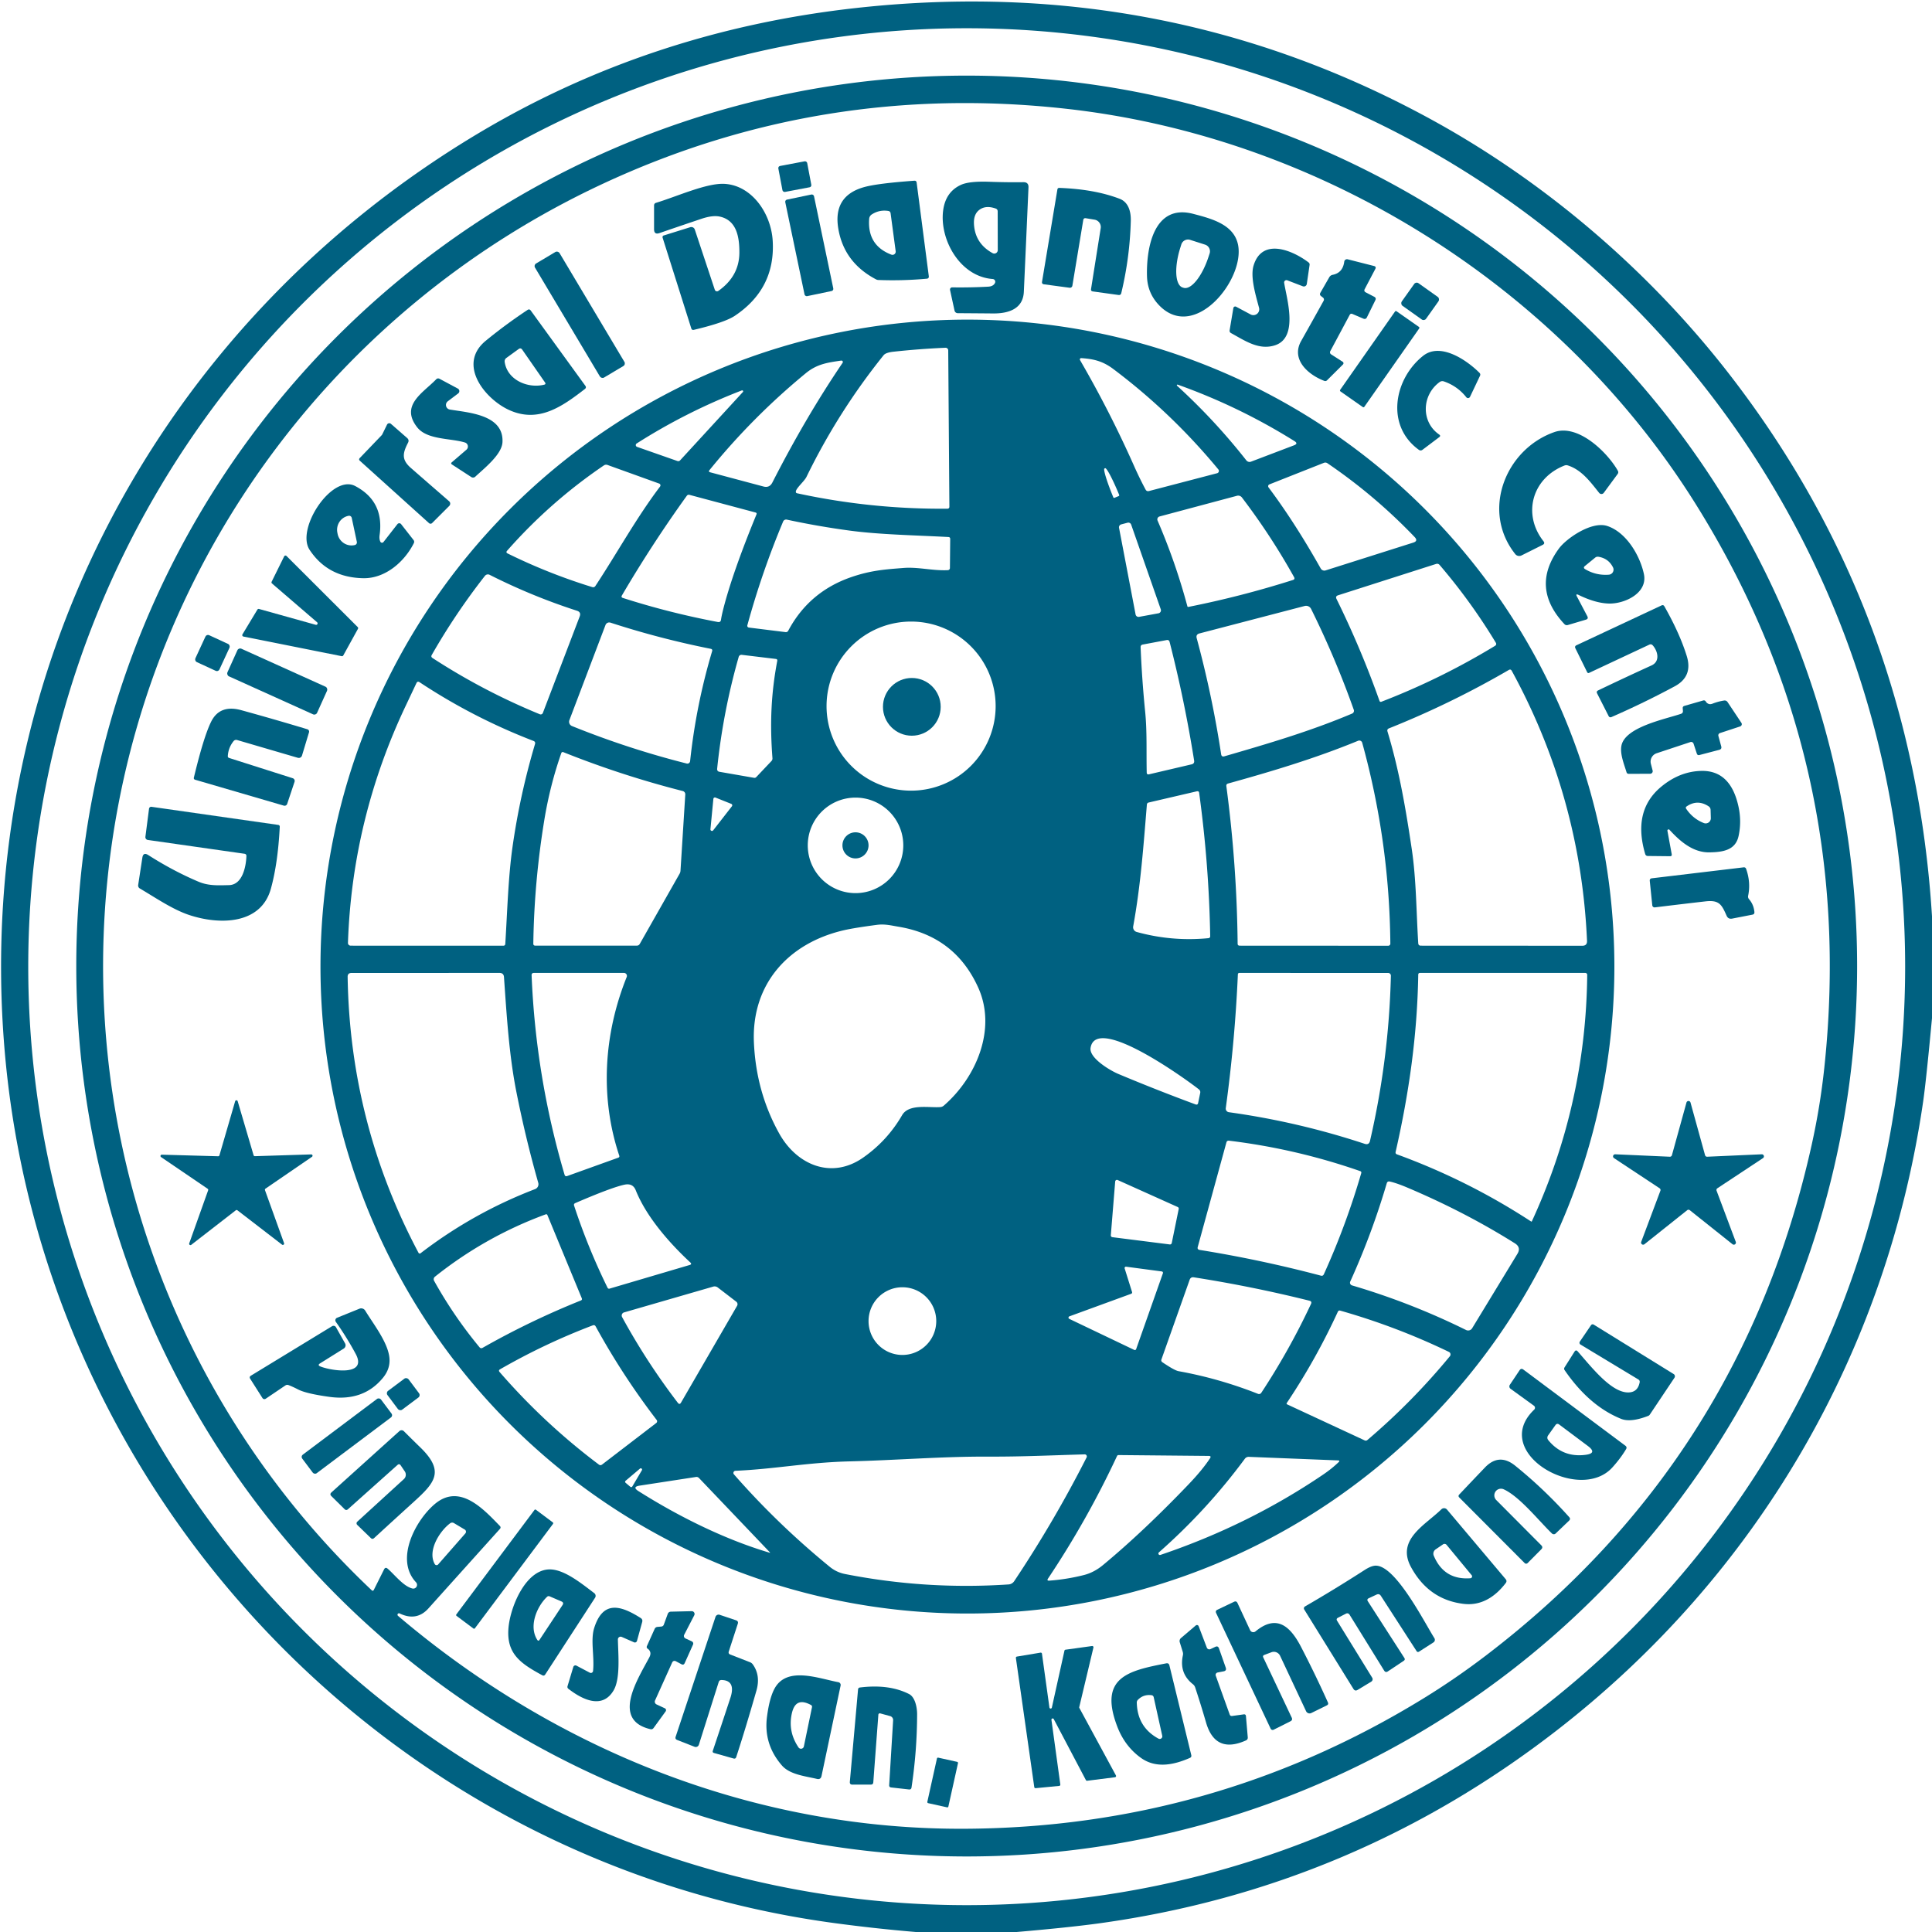 <?xml version="1.0" encoding="UTF-8" standalone="no"?>
<!DOCTYPE svg PUBLIC "-//W3C//DTD SVG 1.1//EN" "http://www.w3.org/Graphics/SVG/1.1/DTD/svg11.dtd">
<svg xmlns="http://www.w3.org/2000/svg" version="1.1" viewBox="0.00 0.00 500.00 500.00">
<path fill="#006181" d="
  M 500.00 237.14
  L 500.00 263.49
  Q 498.49 279.68 497.72 285.00
  C 488.30 350.07 454.76 407.69 402.70 447.97
  Q 350.16 488.62 284.74 497.72
  Q 276.90 498.81 263.12 500.00
  L 237.01 500.00
  Q 226.33 499.10 215.77 497.67
  C 99.69 481.93 9.82 385.98 1.01 269.49
  C -6.27 173.22 41.20 84.00 123.47 34.70
  Q 168.23 7.88 222.02 2.02
  Q 302.07 -6.70 371.02 31.26
  C 400.18 47.32 427.03 70.29 447.74 97.10
  Q 495.08 158.36 500.00 237.14
  Z
  M 493.05 250.18
  A 242.87 242.87 0.0 0 0 250.18 7.31
  A 242.87 242.87 0.0 0 0 7.31 250.18
  A 242.87 242.87 0.0 0 0 250.18 493.05
  A 242.87 242.87 0.0 0 0 493.05 250.18
  Z"
/>
<path fill="#006181" d="
  M 480.62 250.01
  A 230.44 230.44 0.0 0 1 250.18 480.45
  A 230.44 230.44 0.0 0 1 19.74 250.01
  A 230.44 230.44 0.0 0 1 250.18 19.57
  A 230.44 230.44 0.0 0 1 480.62 250.01
  Z
  M 100.31 405.96
  C 102.12 407.50 104.37 410.52 106.72 411.10
  A 0.97 0.97 0.0 0 0 107.66 409.49
  C 102.10 403.56 107.59 393.35 112.59 389.19
  C 119.01 383.84 125.11 390.54 129.35 394.90
  Q 129.73 395.30 129.36 395.70
  Q 120.13 405.95 110.90 416.23
  C 108.72 418.67 106.17 418.88 103.41 417.55
  A 0.38 0.38 0.0 0 0 103.00 418.18
  C 144.23 453.21 195.70 473.57 249.74 473.28
  Q 313.96 472.95 368.35 439.57
  Q 376.79 434.39 384.81 428.25
  Q 450.86 377.74 468.91 296.06
  Q 471.07 286.29 472.13 276.33
  Q 480.59 197.01 438.67 130.17
  C 403.46 74.02 341.87 35.45 275.84 28.14
  Q 212.64 21.14 155.89 47.62
  C 88.09 79.26 41.04 142.10 29.45 215.00
  C 17.98 287.22 42.52 360.82 96.18 411.54
  Q 96.53 411.87 96.75 411.45
  L 99.40 406.15
  Q 99.74 405.48 100.31 405.96
  Z
  M 116.52 394.21
  C 113.87 396.15 110.53 401.28 112.52 404.79
  A 0.54 0.54 0.0 0 0 113.39 404.88
  L 120.43 396.85
  A 0.67 0.65 -54.0 0 0 120.28 395.85
  L 117.47 394.17
  A 0.87 0.87 0.0 0 0 116.52 394.21
  Z"
/>
<rect fill="#006181" x="-3.80" y="-3.42" transform="translate(205.70,45.71) rotate(-10.7)" width="7.60" height="6.84" rx="0.55"/>
<path fill="#006181" d="
  M 226.74 72.31
  Q 218.45 67.97 216.96 59.22
  Q 215.50 50.67 223.68 48.41
  Q 227.13 47.46 236.61 46.77
  Q 237.16 46.73 237.23 47.27
  L 240.37 71.46
  Q 240.45 72.08 239.83 72.13
  Q 233.57 72.70 227.28 72.46
  A 1.42 1.32 -27.2 0 1 226.74 72.31
  Z
  M 225.61 55.50
  A 1.48 1.47 75.6 0 0 224.94 56.64
  Q 224.43 63.51 230.68 65.90
  A 0.83 0.83 0.0 0 0 231.80 65.01
  L 230.49 55.22
  Q 230.42 54.68 229.88 54.59
  Q 227.56 54.23 225.61 55.50
  Z"
/>
<path fill="#006181" d="
  M 257.50 73.23
  A 0.71 0.71 0.0 0 0 256.92 72.21
  C 248.37 71.58 243.13 61.93 244.08 54.51
  Q 244.70 49.68 248.67 47.85
  Q 250.81 46.86 255.97 47.04
  Q 260.64 47.21 264.85 47.15
  Q 266.23 47.13 266.17 48.51
  Q 265.52 63.37 264.97 75.50
  C 264.78 79.91 261.07 81.15 257.04 81.12
  Q 252.45 81.08 247.86 81.05
  A 0.86 0.85 -5.4 0 1 247.03 80.37
  L 245.87 75.05
  A 0.56 0.56 0.0 0 1 246.42 74.37
  Q 251.13 74.44 255.74 74.19
  Q 257.06 74.12 257.50 73.23
  Z
  M 252.06 57.97
  Q 252.33 63.00 256.88 65.51
  A 0.90 0.90 0.0 0 0 258.22 64.72
  L 258.20 54.72
  Q 258.20 54.15 257.66 53.96
  Q 255.12 53.07 253.48 54.29
  Q 251.93 55.43 252.06 57.97
  Z"
/>
<path fill="#006181" d="
  M 184.99 74.99
  A 0.60 0.60 0.0 0 0 185.90 75.29
  Q 191.32 71.48 191.35 65.39
  C 191.37 61.31 190.63 56.95 186.21 56.04
  Q 184.38 55.67 181.52 56.63
  Q 176.16 58.43 170.67 60.32
  Q 169.28 60.80 169.27 59.33
  L 169.27 53.19
  Q 169.27 52.65 169.78 52.49
  C 175.15 50.87 182.85 47.34 187.47 47.58
  C 194.54 47.96 199.52 55.15 199.97 62.25
  Q 200.74 74.65 190.20 81.71
  Q 187.60 83.46 179.58 85.36
  Q 179.06 85.48 178.90 84.98
  L 171.48 61.50
  A 0.45 0.44 73.0 0 1 171.77 60.94
  L 178.63 58.80
  A 0.95 0.94 -17.8 0 1 179.81 59.40
  L 184.99 74.99
  Z"
/>
<path fill="#006181" d="
  M 283.27 56.85
  L 281.03 56.48
  Q 280.43 56.38 280.34 56.98
  L 277.53 73.94
  A 0.64 0.64 0.0 0 1 276.81 74.47
  L 270.18 73.58
  Q 269.58 73.50 269.68 72.91
  L 273.65 49.05
  Q 273.72 48.61 274.16 48.63
  Q 283.27 48.96 289.75 51.44
  C 292.03 52.31 292.71 54.72 292.65 57.15
  Q 292.40 66.63 290.19 75.84
  Q 290.05 76.43 289.45 76.34
  L 282.81 75.42
  Q 282.28 75.34 282.36 74.81
  L 284.86 59.05
  A 1.93 1.93 0.0 0 0 283.27 56.85
  Z"
/>
<rect fill="#006181" x="-3.80" y="-12.76" transform="translate(209.44,63.49) rotate(-11.8)" width="7.60" height="25.52" rx="0.56"/>
<path fill="#006181" d="
  M 300.22 79.25
  Q 296.96 76.04 296.84 71.45
  C 296.65 64.20 298.59 52.66 308.82 55.35
  C 313.59 56.60 319.25 58.08 320.38 63.23
  C 322.31 72.09 309.43 88.30 300.22 79.25
  Z
  M 311.87 63.31
  L 308.02 62.08
  A 1.82 1.82 0.0 0 0 305.73 63.25
  L 305.49 64.02
  A 9.72 3.71 -72.2 0 0 306.05 74.40
  L 306.30 74.48
  A 9.72 3.71 -72.2 0 0 312.80 66.36
  L 313.05 65.60
  A 1.82 1.82 0.0 0 0 311.87 63.31
  Z"
/>
<path fill="#006181" d="
  M 332.34 73.18
  C 332.93 77.06 336.15 87.25 330.06 89.33
  C 325.84 90.76 322.20 88.17 318.60 86.21
  Q 318.14 85.96 318.23 85.45
  L 319.19 79.73
  A 0.49 0.49 0.0 0 1 319.91 79.38
  L 323.66 81.38
  A 1.52 1.51 6.7 0 0 325.84 79.66
  C 324.98 76.42 323.52 71.68 324.43 68.71
  C 326.67 61.35 334.69 64.89 338.65 67.91
  Q 338.98 68.16 338.92 68.57
  L 338.20 73.48
  A 0.77 0.76 -75.4 0 1 337.17 74.09
  L 333.14 72.54
  A 0.60 0.59 5.9 0 0 332.34 73.18
  Z"
/>
<rect fill="#006181" x="-3.69" y="-17.18" transform="translate(150.03,81.46) rotate(-30.8)" width="7.38" height="34.36" rx="0.77"/>
<path fill="#006181" d="
  M 349.29 81.51
  L 344.27 90.89
  A 0.63 0.62 -59.6 0 0 344.48 91.70
  L 347.48 93.62
  A 0.45 0.45 0.0 0 1 347.56 94.32
  L 343.45 98.41
  Q 343.13 98.73 342.70 98.56
  C 338.40 96.92 334.09 92.96 336.73 88.26
  Q 339.66 83.06 342.56 77.83
  A 0.64 0.64 0.0 0 0 342.39 77.02
  L 341.89 76.63
  Q 341.42 76.27 341.72 75.75
  L 344.01 71.76
  Q 344.31 71.24 344.90 71.12
  Q 347.51 70.61 347.89 67.72
  A 0.72 0.72 0.0 0 1 348.79 67.11
  L 355.59 68.84
  Q 356.24 69.01 355.93 69.60
  L 353.19 74.81
  Q 352.90 75.37 353.45 75.66
  L 355.66 76.81
  Q 356.23 77.11 355.94 77.69
  L 353.76 82.12
  Q 353.46 82.73 352.83 82.46
  L 350.02 81.26
  Q 349.54 81.05 349.29 81.51
  Z"
/>
<rect fill="#006181" x="-3.86" y="-3.58" transform="translate(367.53,77.99) rotate(35.4)" width="7.72" height="7.16" rx="0.79"/>
<path fill="#006181" d="
  M 131.63 106.05
  C 125.42 103.15 118.30 94.28 125.71 88.19
  Q 130.84 83.98 136.53 80.21
  Q 137.01 79.89 137.36 80.37
  L 151.48 99.83
  Q 151.83 100.31 151.36 100.68
  C 145.46 105.24 139.30 109.63 131.63 106.05
  Z
  M 130.61 93.66
  C 131.28 98.34 136.59 100.60 140.83 99.56
  Q 141.36 99.43 141.05 98.98
  L 135.16 90.50
  Q 134.77 89.93 134.21 90.34
  L 131.03 92.65
  A 1.07 1.07 0.0 0 0 130.61 93.66
  Z"
/>
<rect fill="#006181" x="-3.82" y="-12.66" transform="translate(357.06,92.95) rotate(35.0)" width="7.64" height="25.32" rx="0.27"/>
<path fill="#006181" d="
  M 417.80 250.15
  A 167.43 167.43 0.0 0 1 250.37 417.58
  A 167.43 167.43 0.0 0 1 82.94 250.15
  A 167.43 167.43 0.0 0 1 250.37 82.72
  A 167.43 167.43 0.0 0 1 417.80 250.15
  Z
  M 208.72 123.41
  C 208.21 124.47 206.31 126.09 206.01 127.00
  Q 205.83 127.56 206.30 127.66
  Q 225.50 131.82 245.16 131.65
  Q 245.71 131.65 245.70 131.09
  L 245.40 90.68
  A 0.68 0.68 0.0 0 0 244.69 90.00
  Q 237.97 90.29 231.25 91.02
  Q 229.22 91.24 228.67 91.94
  Q 216.93 106.55 208.72 123.41
  Z
  M 293.51 120.62
  Q 294.90 123.75 296.47 126.69
  Q 296.76 127.23 297.36 127.08
  L 314.99 122.47
  A 0.61 0.61 0.0 0 0 315.31 121.49
  Q 303.18 106.81 288.12 95.50
  C 285.40 93.46 283.06 92.90 279.82 92.68
  A 0.34 0.34 0.0 0 0 279.51 93.19
  Q 287.25 106.53 293.51 120.62
  Z
  M 199.88 124.89
  C 205.43 114.02 211.42 103.69 218.06 93.90
  A 0.37 0.37 0.0 0 0 217.70 93.32
  C 214.15 93.84 211.45 94.20 208.55 96.58
  Q 194.82 107.86 183.61 121.67
  Q 183.27 122.09 183.80 122.23
  L 197.59 125.91
  Q 199.14 126.32 199.88 124.89
  Z
  M 304.61 99.82
  Q 314.38 108.74 322.55 119.14
  A 1.07 1.04 60.0 0 0 323.76 119.48
  L 334.91 115.24
  Q 336.04 114.81 335.01 114.16
  Q 320.69 105.21 304.78 99.54
  A 0.17 0.17 0.0 0 0 304.61 99.82
  Z
  M 164.77 114.77
  A 0.49 0.49 0.0 0 0 164.87 115.65
  L 175.34 119.32
  A 0.63 0.62 30.0 0 0 176.00 119.15
  L 192.26 101.45
  A 0.26 0.25 10.8 0 0 191.98 101.04
  Q 177.68 106.55 164.77 114.77
  Z
  M 328.30 126.14
  C 333.27 132.78 337.75 139.93 341.80 147.12
  A 1.08 1.08 0.0 0 0 343.06 147.62
  L 365.74 140.43
  Q 367.08 140.01 366.11 138.99
  Q 355.85 128.26 343.56 119.90
  Q 343.11 119.59 342.60 119.79
  L 328.52 125.36
  A 0.51 0.51 0.0 0 0 328.30 126.14
  Z
  M 154.09 151.65
  C 159.75 143.06 164.64 134.10 170.82 125.92
  A 0.50 0.49 -61.3 0 0 170.60 125.15
  L 157.22 120.33
  A 1.04 1.04 0.0 0 0 156.28 120.45
  Q 142.36 129.90 131.24 142.53
  Q 130.84 142.98 131.38 143.24
  Q 141.98 148.46 153.28 151.94
  Q 153.79 152.09 154.09 151.65
  Z
  M 288.44 128.83
  L 289.51 128.39
  A 0.24 0.24 0.0 0 0 289.64 128.07
  L 289.57 127.90
  A 7.57 0.72 67.6 0 0 286.02 121.17
  L 285.83 121.25
  A 7.57 0.72 67.6 0 0 288.05 128.52
  L 288.12 128.70
  A 0.24 0.24 0.0 0 0 288.44 128.83
  Z
  M 187.12 157.87
  Q 189.50 148.39 195.77 133.14
  Q 195.93 132.74 195.51 132.63
  L 178.41 128.06
  A 0.62 0.61 -64.6 0 0 177.75 128.30
  Q 168.75 140.80 160.95 154.10
  Q 160.67 154.58 161.20 154.75
  Q 173.28 158.62 185.76 160.97
  Q 186.50 161.11 186.60 160.37
  Q 186.73 159.45 187.12 157.87
  Z
  M 307.30 156.93
  A 0.21 0.20 -13.6 0 0 307.54 157.07
  Q 321.27 154.34 334.61 150.10
  Q 335.21 149.91 334.90 149.35
  Q 328.89 138.57 321.41 128.75
  A 1.22 1.21 63.5 0 0 320.12 128.31
  L 300.10 133.66
  A 0.79 0.78 -19.3 0 0 299.58 134.73
  Q 304.25 145.55 307.30 156.93
  Z
  M 220.18 149.40
  C 225.47 147.56 229.31 147.35 233.80 146.99
  C 237.58 146.68 241.37 147.75 245.30 147.56
  A 0.56 0.56 0.0 0 0 245.84 147.00
  L 245.91 139.49
  Q 245.92 139.01 245.44 138.98
  C 236.90 138.52 227.80 138.37 219.90 137.32
  Q 211.65 136.21 203.63 134.48
  A 0.85 0.84 17.4 0 0 202.67 134.98
  Q 197.17 148.10 193.41 161.83
  A 0.47 0.46 11.4 0 0 193.80 162.41
  L 203.28 163.59
  Q 203.77 163.65 204.00 163.22
  Q 209.35 153.18 220.18 149.40
  Z
  M 292.75 135.78
  A 0.78 0.78 0.0 0 0 291.81 135.28
  L 290.17 135.71
  A 0.78 0.78 0.0 0 0 289.61 136.62
  L 293.89 159.02
  A 0.78 0.78 0.0 0 0 294.80 159.64
  L 299.81 158.72
  A 0.78 0.78 0.0 0 0 300.41 157.70
  L 292.75 135.78
  Z
  M 371.65 145.95
  L 346.30 154.06
  Q 345.54 154.30 345.89 155.01
  Q 352.23 167.88 357.02 181.41
  A 0.35 0.35 0.0 0 0 357.48 181.62
  Q 372.87 175.69 386.95 167.12
  A 0.56 0.54 -31.5 0 0 387.14 166.37
  Q 380.69 155.69 372.57 146.21
  Q 372.20 145.78 371.65 145.95
  Z
  M 139.71 184.85
  A 0.60 0.59 21.1 0 0 140.49 184.51
  L 150.02 159.55
  Q 150.45 158.43 149.32 158.06
  Q 137.65 154.29 126.71 148.76
  A 0.99 0.98 -57.3 0 0 125.50 149.03
  Q 117.87 158.77 111.74 169.50
  Q 111.46 169.98 111.93 170.29
  Q 125.12 178.87 139.71 184.85
  Z
  M 316.87 195.73
  C 328.08 192.48 339.03 189.28 349.93 184.67
  A 0.78 0.77 -21.4 0 0 350.36 183.70
  Q 345.62 170.32 339.31 157.59
  A 1.46 1.45 69.3 0 0 337.64 156.83
  L 310.43 163.93
  Q 309.44 164.19 309.71 165.18
  Q 313.72 180.01 316.03 195.19
  Q 316.14 195.94 316.87 195.73
  Z
  M 257.67 182.74
  A 21.88 21.88 0.0 0 0 235.79 160.86
  A 21.88 21.88 0.0 0 0 213.91 182.74
  A 21.88 21.88 0.0 0 0 235.79 204.62
  A 21.88 21.88 0.0 0 0 257.67 182.74
  Z
  M 178.60 196.99
  Q 180.14 182.48 184.30 168.52
  Q 184.45 168.02 183.93 167.91
  Q 170.76 165.29 157.99 161.14
  A 1.04 1.03 -70.6 0 0 156.70 161.76
  L 147.36 186.37
  A 1.19 1.19 0.0 0 0 148.03 187.90
  Q 162.55 193.77 177.72 197.60
  A 0.71 0.71 0.0 0 0 178.60 196.99
  Z
  M 309.04 196.84
  Q 306.58 181.34 302.70 166.15
  Q 302.54 165.53 301.92 165.65
  L 295.74 166.81
  Q 295.17 166.92 295.19 167.50
  Q 295.53 175.82 296.36 184.12
  C 296.89 189.35 296.65 194.58 296.77 199.92
  Q 296.78 200.53 297.38 200.39
  L 308.39 197.81
  Q 309.16 197.63 309.04 196.84
  Z
  M 199.91 196.22
  C 199.21 187.07 199.58 179.38 201.15 171.05
  Q 201.24 170.58 200.76 170.53
  L 191.98 169.47
  A 0.74 0.72 11.4 0 0 191.18 169.99
  Q 187.10 184.25 185.59 199.01
  A 0.67 0.66 -82.6 0 0 186.14 199.73
  L 195.16 201.30
  A 0.62 0.61 -63.3 0 0 195.72 201.11
  L 199.64 196.97
  A 0.97 0.93 -26.4 0 0 199.91 196.22
  Z
  M 359.08 189.31
  C 362.14 199.42 363.82 209.41 365.37 219.79
  C 366.54 227.66 366.53 235.97 367.04 244.11
  Q 367.08 244.74 367.71 244.74
  L 409.50 244.76
  Q 410.77 244.76 410.72 243.49
  Q 409.07 206.25 391.24 173.60
  Q 390.96 173.10 390.47 173.39
  Q 375.52 182.09 359.46 188.50
  Q 358.90 188.73 359.08 189.31
  Z
  M 105.13 182.38
  Q 91.14 211.77 90.05 244.02
  A 0.71 0.70 1.2 0 0 90.75 244.74
  L 130.25 244.75
  Q 130.74 244.75 130.77 244.26
  C 131.28 235.98 131.54 227.03 132.60 219.46
  Q 134.51 205.85 138.46 192.56
  Q 138.63 191.97 138.06 191.75
  Q 122.48 185.75 108.59 176.56
  Q 108.05 176.20 107.77 176.79
  Q 106.97 178.49 105.13 182.38
  Z
  M 351.48 191.71
  C 340.41 196.26 329.23 199.61 317.84 202.77
  Q 317.30 202.92 317.38 203.47
  Q 320.09 223.79 320.30 244.28
  A 0.47 0.46 89.4 0 0 320.76 244.74
  L 359.27 244.76
  A 0.55 0.55 0.0 0 0 359.82 244.20
  Q 359.58 217.74 352.54 192.23
  A 0.79 0.78 -18.7 0 0 351.48 191.71
  Z
  M 140.89 212.09
  Q 138.25 228.14 138.02 244.20
  Q 138.01 244.73 138.54 244.73
  L 164.80 244.73
  Q 165.32 244.73 165.58 244.27
  L 175.89 226.10
  A 1.78 1.77 62.1 0 0 176.11 225.37
  L 177.35 205.62
  A 0.87 0.87 0.0 0 0 176.70 204.72
  Q 160.90 200.70 145.77 194.65
  A 0.38 0.38 0.0 0 0 145.27 194.88
  Q 142.35 203.23 140.89 212.09
  Z
  M 296.81 208.23
  C 295.93 218.91 295.21 229.11 293.27 239.74
  A 1.27 1.26 -77.0 0 0 294.17 241.19
  Q 303.28 243.71 312.72 242.80
  Q 313.20 242.75 313.20 242.26
  Q 312.87 223.65 310.34 205.20
  Q 310.27 204.67 309.74 204.79
  L 297.28 207.69
  Q 296.85 207.79 296.81 208.23
  Z
  M 233.77 218.78
  A 12.36 12.36 0.0 0 0 221.41 206.42
  A 12.36 12.36 0.0 0 0 209.05 218.78
  A 12.36 12.36 0.0 0 0 221.41 231.14
  A 12.36 12.36 0.0 0 0 233.77 218.78
  Z
  M 189.42 208.66
  A 0.40 0.40 0.0 0 0 189.25 208.04
  L 185.17 206.41
  A 0.40 0.40 0.0 0 0 184.62 206.75
  L 183.86 214.60
  A 0.40 0.40 0.0 0 0 184.58 214.88
  L 189.42 208.66
  Z
  M 232.63 239.85
  C 230.63 239.52 229.00 239.08 226.96 239.35
  Q 221.25 240.10 218.50 240.72
  C 204.15 243.99 194.46 254.58 195.11 269.76
  Q 195.67 282.62 201.68 293.38
  C 206.20 301.47 215.18 305.32 223.38 299.59
  Q 229.64 295.21 233.46 288.61
  C 235.22 285.57 240.49 286.74 243.35 286.51
  Q 243.87 286.47 244.26 286.13
  C 252.60 278.90 258.01 266.38 253.18 255.63
  Q 247.19 242.31 232.63 239.85
  Z
  M 89.97 252.82
  Q 90.56 290.79 108.31 324.22
  A 0.36 0.35 -31.8 0 0 108.84 324.34
  Q 122.46 313.88 138.48 307.74
  A 1.35 1.35 0.0 0 0 139.30 306.11
  Q 136.04 294.66 133.65 282.64
  C 131.74 273.02 131.13 262.81 130.43 252.87
  Q 130.35 251.79 129.27 251.79
  L 90.98 251.80
  Q 89.95 251.80 89.97 252.82
  Z
  M 160.26 299.07
  C 155.21 283.95 156.26 267.59 162.19 252.85
  A 0.77 0.77 0.0 0 0 161.47 251.79
  L 138.18 251.79
  Q 137.55 251.79 137.58 252.42
  Q 138.66 278.75 146.11 304.02
  Q 146.27 304.54 146.78 304.36
  L 160.00 299.61
  Q 160.39 299.47 160.26 299.07
  Z
  M 354.56 295.24
  Q 359.44 274.15 359.96 252.52
  A 0.71 0.70 0.8 0 0 359.25 251.80
  L 320.77 251.79
  Q 320.38 251.79 320.36 252.18
  Q 319.59 269.56 317.23 286.78
  A 0.94 0.94 0.0 0 0 318.04 287.84
  Q 335.98 290.33 353.18 296.02
  Q 354.30 296.39 354.56 295.24
  Z
  M 367.04 252.26
  C 366.79 267.87 364.65 282.93 361.19 298.10
  Q 361.08 298.59 361.54 298.75
  Q 379.90 305.45 396.23 316.11
  Q 396.38 316.21 396.46 316.04
  Q 410.43 285.72 410.77 252.29
  A 0.50 0.49 0.6 0 0 410.27 251.79
  L 367.51 251.79
  Q 367.05 251.79 367.04 252.26
  Z
  M 282.24 271.18
  C 281.81 273.81 287.34 277.07 289.43 277.94
  Q 299.32 282.09 309.41 285.82
  Q 309.96 286.02 310.08 285.44
  L 310.61 282.87
  Q 310.73 282.29 310.26 281.92
  C 307.73 279.89 283.68 262.28 282.24 271.18
  Z
  M 317.39 295.67
  L 309.98 322.70
  Q 309.79 323.37 310.48 323.48
  Q 326.33 326.03 341.85 330.14
  Q 342.38 330.28 342.61 329.78
  Q 348.39 317.03 352.30 303.57
  A 0.39 0.38 -72.3 0 0 352.06 303.10
  Q 335.49 297.32 318.07 295.21
  Q 317.53 295.15 317.39 295.67
  Z
  M 289.25 305.39
  A 0.46 0.46 0.0 0 0 288.61 305.77
  L 287.48 319.68
  A 0.46 0.46 0.0 0 0 287.88 320.18
  L 302.74 322.06
  A 0.46 0.46 0.0 0 0 303.25 321.69
  L 305.05 312.88
  A 0.46 0.46 0.0 0 0 304.78 312.37
  L 289.25 305.39
  Z
  M 358.89 306.24
  Q 355.05 319.29 349.44 331.67
  A 0.73 0.72 20.5 0 0 349.90 332.66
  Q 365.16 337.16 379.41 344.20
  A 1.22 1.21 29.0 0 0 380.99 343.75
  L 392.70 324.50
  Q 393.72 322.82 392.05 321.77
  Q 379.17 313.68 364.20 307.34
  Q 361.43 306.17 359.68 305.78
  Q 359.07 305.64 358.89 306.24
  Z
  M 164.53 308.04
  Q 163.77 306.15 161.64 306.59
  Q 158.31 307.29 148.88 311.36
  Q 148.42 311.56 148.58 312.03
  Q 152.17 322.95 157.24 333.28
  A 0.43 0.42 68.5 0 0 157.74 333.50
  L 178.48 327.38
  Q 179.15 327.18 178.64 326.71
  C 173.23 321.69 167.27 314.90 164.53 308.04
  Z
  M 112.56 330.41
  A 0.85 0.84 -34.2 0 0 112.35 331.48
  Q 117.43 340.62 124.10 348.67
  Q 124.44 349.07 124.89 348.82
  Q 137.18 341.84 150.31 336.57
  Q 150.74 336.40 150.56 335.98
  L 141.68 314.49
  Q 141.55 314.16 141.21 314.28
  Q 125.57 320.03 112.56 330.41
  Z
  M 291.44 327.82
  A 0.35 0.35 0.0 0 0 291.06 328.27
  L 292.98 334.39
  A 0.35 0.35 0.0 0 1 292.77 334.82
  L 276.76 340.67
  A 0.35 0.35 0.0 0 0 276.73 341.32
  L 293.55 349.36
  A 0.35 0.35 0.0 0 0 294.03 349.16
  L 300.96 329.52
  A 0.35 0.35 0.0 0 0 300.67 329.05
  L 291.44 327.82
  Z
  M 307.88 331.21
  L 300.57 351.84
  A 0.59 0.58 27.2 0 0 300.80 352.53
  Q 303.95 354.67 305.02 354.86
  Q 315.51 356.75 325.58 360.73
  A 0.69 0.69 0.0 0 0 326.41 360.47
  Q 333.68 349.44 339.28 337.47
  Q 339.59 336.80 338.87 336.62
  Q 324.06 332.93 308.97 330.57
  Q 308.16 330.44 307.88 331.21
  Z
  M 242.30 341.90
  A 8.76 8.76 0.0 0 0 233.54 333.14
  A 8.76 8.76 0.0 0 0 224.78 341.90
  A 8.76 8.76 0.0 0 0 233.54 350.66
  A 8.76 8.76 0.0 0 0 242.30 341.90
  Z
  M 161.51 339.65
  A 0.84 0.84 0.0 0 0 161.00 340.86
  Q 167.36 352.51 175.42 363.04
  Q 175.88 363.64 176.25 362.99
  L 190.76 337.94
  A 0.82 0.82 0.0 0 0 190.55 336.88
  L 185.76 333.20
  A 1.33 1.32 55.8 0 0 184.59 332.97
  L 161.51 339.65
  Z
  M 333.00 363.12
  A 0.22 0.22 0.0 0 0 333.09 363.44
  L 353.15 372.76
  Q 353.56 372.95 353.91 372.65
  Q 365.52 362.77 375.22 351.00
  A 0.74 0.73 -57.4 0 0 374.98 349.87
  Q 361.37 343.31 346.82 339.18
  A 0.49 0.48 -69.1 0 0 346.25 339.44
  Q 340.57 351.81 333.00 363.12
  Z
  M 169.84 368.27
  A 0.56 0.56 0.0 0 0 169.95 367.49
  Q 161.13 355.99 154.16 343.28
  Q 153.90 342.81 153.41 343.00
  Q 140.96 347.73 129.42 354.37
  Q 128.93 354.65 129.30 355.08
  Q 140.87 368.42 154.99 379.03
  Q 155.40 379.34 155.81 379.03
  L 169.84 368.27
  Z
  M 190.34 380.64
  A 0.56 0.55 -21.7 0 0 189.94 381.56
  Q 201.21 394.43 214.74 405.49
  Q 216.48 406.91 218.67 407.35
  Q 239.63 411.48 261.02 410.05
  A 1.90 1.88 -74.9 0 0 262.47 409.21
  Q 272.80 393.75 281.21 377.18
  A 0.54 0.54 0.0 0 0 280.71 376.39
  C 272.40 376.62 264.46 377.01 255.75 376.97
  C 243.77 376.92 231.89 377.91 220.01 378.20
  C 208.96 378.46 200.53 380.20 190.34 380.64
  Z
  M 289.09 376.81
  Q 281.37 393.36 271.23 408.53
  Q 270.84 409.12 271.55 409.07
  Q 276.13 408.73 280.55 407.61
  Q 283.16 406.94 285.47 405.02
  Q 295.93 396.35 307.63 384.12
  Q 311.17 380.42 313.15 377.41
  Q 313.56 376.80 312.82 376.79
  L 289.47 376.57
  A 0.42 0.41 12.0 0 0 289.09 376.81
  Z
  M 346.26 377.95
  L 323.18 377.03
  A 1.20 1.19 18.9 0 0 322.18 377.51
  Q 312.36 390.80 299.94 401.74
  A 0.39 0.39 0.0 0 0 300.32 402.41
  Q 323.07 394.73 342.40 381.64
  Q 344.67 380.10 346.43 378.41
  Q 346.88 377.97 346.26 377.95
  Z
  M 161.90 383.23
  A 0.33 0.33 0.0 0 0 161.90 383.74
  L 163.14 384.79
  A 0.33 0.33 0.0 0 0 163.64 384.70
  L 166.12 380.50
  A 0.33 0.33 0.0 0 0 165.62 380.08
  L 161.90 383.23
  Z
  M 165.55 384.48
  Q 163.50 384.80 165.25 385.91
  C 175.41 392.33 187.36 398.34 199.17 401.84
  Q 199.40 401.91 199.23 401.73
  L 180.89 382.50
  A 0.89 0.88 63.3 0 0 180.12 382.24
  L 165.55 384.48
  Z"
/>
<path fill="#006181" d="
  M 372.58 98.87
  C 367.91 102.28 367.74 109.20 372.45 112.45
  Q 372.94 112.78 372.47 113.14
  L 368.16 116.39
  Q 367.67 116.76 367.18 116.40
  C 358.49 110.09 360.83 98.00 368.31 92.08
  C 372.81 88.52 379.63 93.22 382.89 96.49
  Q 383.22 96.83 383.02 97.26
  L 380.44 102.70
  A 0.57 0.57 0.0 0 1 379.48 102.81
  Q 377.19 99.92 373.68 98.71
  A 1.20 1.17 36.0 0 0 372.58 98.87
  Z"
/>
<path fill="#006181" d="
  M 120.33 114.52
  C 116.61 113.37 110.55 113.87 107.97 110.59
  C 103.49 104.88 109.49 101.68 112.86 98.19
  Q 113.26 97.77 113.77 98.04
  L 118.48 100.56
  A 0.75 0.75 0.0 0 1 118.58 101.82
  L 115.89 103.85
  A 1.20 1.20 0.0 0 0 116.41 105.99
  C 121.25 106.80 130.42 107.29 130.04 114.45
  C 129.87 117.66 125.26 121.24 123.01 123.36
  A 0.84 0.84 0.0 0 1 121.97 123.46
  L 116.97 120.21
  Q 116.58 119.95 116.93 119.64
  L 120.72 116.38
  A 1.09 1.09 0.0 0 0 120.33 114.52
  Z"
/>
<path fill="#006181" d="
  M 105.60 114.57
  C 104.22 117.25 103.84 118.93 106.35 121.12
  Q 111.35 125.49 116.23 129.72
  A 0.83 0.82 -47.0 0 1 116.27 130.93
  L 111.83 135.37
  A 0.58 0.58 0.0 0 1 111.03 135.39
  L 93.15 119.26
  Q 92.75 118.91 93.12 118.53
  L 98.74 112.67
  A 1.10 1.03 81.8 0 0 98.95 112.37
  L 100.16 109.90
  A 0.65 0.65 0.0 0 1 101.17 109.69
  L 105.36 113.35
  Q 105.96 113.87 105.60 114.57
  Z"
/>
<path fill="#006181" d="
  M 404.88 120.48
  C 396.48 123.78 393.95 133.09 399.45 140.07
  Q 399.92 140.67 399.24 141.01
  L 393.76 143.75
  A 1.32 1.31 -32.3 0 1 392.14 143.39
  C 383.25 132.20 389.62 116.24 402.28 111.82
  C 408.43 109.67 415.98 117.04 418.69 121.82
  Q 418.94 122.27 418.64 122.68
  L 415.06 127.54
  A 0.75 0.75 0.0 0 1 413.87 127.57
  C 411.61 124.74 409.34 121.60 405.75 120.45
  Q 405.31 120.31 404.88 120.48
  Z"
/>
<path fill="#006181" d="
  M 98.44 140.20
  A 0.48 0.48 0.0 0 0 99.24 140.28
  L 102.85 135.65
  A 0.61 0.61 0.0 0 1 103.81 135.65
  L 107.01 139.74
  Q 107.32 140.14 107.09 140.59
  C 104.65 145.43 99.68 149.75 94.00 149.64
  Q 84.85 149.46 80.12 142.29
  C 76.52 136.82 85.91 122.61 91.93 125.79
  Q 99.47 129.76 98.24 138.48
  Q 98.10 139.51 98.44 140.20
  Z
  M 92.35 140.23
  L 91.03 134.03
  A 0.70 0.70 0.0 0 0 90.20 133.49
  L 90.11 133.51
  A 3.71 3.65 78.0 0 0 87.32 137.90
  L 87.38 138.21
  A 3.71 3.65 78.0 0 0 91.72 141.08
  L 91.81 141.06
  A 0.70 0.70 0.0 0 0 92.35 140.23
  Z"
/>
<path fill="#006181" d="
  M 408.12 154.40
  L 410.80 159.49
  Q 411.14 160.15 410.43 160.37
  L 405.77 161.75
  Q 405.23 161.91 404.85 161.50
  Q 396.04 152.07 403.45 141.96
  C 405.36 139.35 411.91 134.81 415.94 136.12
  C 420.85 137.73 424.38 143.67 425.43 148.51
  C 426.52 153.49 420.48 156.26 416.50 156.20
  Q 413.01 156.15 408.54 153.97
  Q 407.67 153.55 408.12 154.40
  Z
  M 410.25 147.31
  Q 413.06 148.98 416.36 148.73
  A 1.31 1.31 0.0 0 0 417.44 146.83
  Q 416.28 144.52 413.68 144.09
  A 1.09 1.07 -59.7 0 0 412.82 144.32
  L 410.19 146.47
  Q 409.62 146.94 410.25 147.31
  Z"
/>
<path fill="#006181" d="
  M 82.07 161.05
  L 70.39 151.00
  A 0.38 0.38 0.0 0 1 70.30 150.55
  L 73.54 143.99
  A 0.38 0.38 0.0 0 1 74.14 143.88
  L 92.58 162.29
  A 0.38 0.38 0.0 0 1 92.64 162.74
  L 88.84 169.63
  A 0.38 0.38 0.0 0 1 88.44 169.82
  L 63.00 164.74
  A 0.38 0.38 0.0 0 1 62.75 164.17
  L 66.61 157.77
  A 0.38 0.38 0.0 0 1 67.04 157.60
  L 81.72 161.70
  A 0.38 0.38 0.0 0 0 82.07 161.05
  Z"
/>
<path fill="#006181" d="
  M 426.83 166.84
  L 411.24 174.15
  A 0.36 0.35 63.4 0 1 410.77 173.99
  L 407.72 167.80
  Q 407.44 167.24 408.01 166.98
  L 430.01 156.68
  Q 430.48 156.46 430.74 156.92
  Q 434.70 163.89 436.52 169.75
  Q 438.18 175.06 433.41 177.62
  Q 425.42 181.92 417.01 185.59
  A 0.53 0.52 -25.0 0 1 416.33 185.35
  L 413.33 179.45
  Q 413.07 178.93 413.59 178.68
  Q 420.50 175.36 427.42 172.21
  C 429.71 171.16 429.04 168.50 427.73 167.02
  Q 427.35 166.60 426.83 166.84
  Z"
/>
<rect fill="#006181" x="-3.43" y="-3.83" transform="translate(54.98,169.00) rotate(24.8)" width="6.86" height="7.66" rx="0.72"/>
<rect fill="#006181" x="-12.73" y="-3.92" transform="translate(71.75,176.38) rotate(24.3)" width="25.46" height="7.84" rx="0.78"/>
<circle fill="#006181" cx="235.98" cy="182.93" r="7.47"/>
<path fill="#006181" d="
  M 444.72 190.48
  L 445.45 193.15
  Q 445.65 193.87 444.93 194.06
  L 439.81 195.40
  Q 439.31 195.53 439.14 195.04
  L 438.29 192.46
  A 0.65 0.65 0.0 0 0 437.46 192.05
  L 428.74 194.94
  A 2.29 2.28 -16.7 0 0 427.25 197.69
  L 427.70 199.42
  A 0.67 0.66 82.4 0 1 427.07 200.25
  L 421.53 200.27
  Q 421.07 200.27 420.94 199.84
  C 420.29 197.71 419.22 195.12 419.62 193.01
  C 420.52 188.16 430.89 186.14 435.03 184.74
  Q 435.59 184.55 435.54 183.96
  L 435.49 183.32
  Q 435.44 182.82 435.93 182.68
  L 440.76 181.29
  Q 441.23 181.16 441.48 181.58
  Q 441.75 182.03 442.26 182.19
  Q 442.65 182.32 443.22 182.10
  Q 444.65 181.54 446.17 181.30
  Q 446.77 181.21 447.11 181.72
  L 450.67 187.07
  A 0.62 0.62 0.0 0 1 450.35 188.00
  L 445.12 189.72
  A 0.62 0.62 0.0 0 0 444.72 190.48
  Z"
/>
<path fill="#006181" d="
  M 59.30 196.16
  L 75.75 201.40
  A 0.74 0.73 -72.4 0 1 76.23 202.33
  L 74.32 208.05
  A 0.71 0.70 -72.2 0 1 73.46 208.50
  L 50.51 201.80
  Q 50.07 201.67 50.18 201.22
  Q 52.71 190.67 54.65 186.76
  Q 56.89 182.26 62.46 183.80
  Q 71.04 186.16 79.54 188.73
  A 0.64 0.64 0.0 0 1 79.97 189.53
  L 78.16 195.53
  A 0.87 0.86 -73.5 0 1 77.09 196.12
  L 61.34 191.51
  A 0.84 0.83 -61.9 0 0 60.47 191.78
  Q 59.09 193.47 58.96 195.65
  Q 58.93 196.04 59.30 196.16
  Z"
/>
<path fill="#006181" d="
  M 431.53 215.03
  L 432.64 221.07
  Q 432.73 221.60 432.20 221.59
  L 426.48 221.53
  Q 425.93 221.53 425.77 221.00
  Q 422.48 209.84 429.84 203.67
  Q 434.66 199.64 440.28 199.51
  Q 447.84 199.33 449.90 208.66
  Q 450.77 212.58 449.94 216.37
  C 449.15 220.00 445.97 220.54 442.37 220.59
  C 438.13 220.65 434.78 217.72 432.07 214.76
  A 0.31 0.31 0.0 0 0 431.53 215.03
  Z
  M 436.39 209.32
  Q 438.12 211.89 440.94 213.00
  A 1.33 1.33 0.0 0 0 442.76 211.72
  L 442.70 209.63
  Q 442.69 208.99 442.15 208.65
  Q 439.29 206.79 436.50 208.70
  Q 436.14 208.95 436.39 209.32
  Z"
/>
<path fill="#006181" d="
  M 63.25 220.95
  L 38.25 217.38
  A 0.73 0.73 0.0 0 1 37.63 216.57
  L 38.57 209.29
  A 0.57 0.56 -81.9 0 1 39.21 208.80
  L 71.97 213.48
  Q 72.43 213.54 72.40 214.01
  Q 71.92 223.44 70.10 230.01
  C 67.50 239.37 56.70 239.40 48.87 236.77
  C 44.61 235.33 40.32 232.37 36.18 229.93
  A 0.90 0.88 -70.8 0 1 35.76 229.03
  L 36.84 221.98
  Q 37.07 220.46 38.37 221.29
  Q 44.86 225.43 51.39 228.19
  C 54.00 229.29 56.49 229.13 59.25 229.07
  C 62.80 229.00 63.67 224.18 63.77 221.58
  Q 63.80 221.03 63.25 220.95
  Z"
/>
<circle fill="#006181" cx="221.40" cy="218.78" r="3.38"/>
<path fill="#006181" d="
  M 452.65 232.71
  Q 453.87 234.12 454.04 236.05
  Q 454.08 236.60 453.54 236.71
  L 448.30 237.73
  Q 447.25 237.94 446.83 236.96
  C 445.54 234.02 444.88 232.87 441.33 233.28
  Q 434.79 234.03 428.28 234.83
  A 0.60 0.59 -6.5 0 1 427.61 234.30
  L 426.96 227.99
  Q 426.90 227.37 427.51 227.30
  L 451.23 224.47
  Q 451.73 224.41 451.90 224.88
  Q 453.13 228.36 452.42 231.81
  Q 452.31 232.31 452.65 232.71
  Z"
/>
<path fill="#006181" d="
  M 65.96 299.22
  L 80.54 298.76
  A 0.34 0.34 0.0 0 1 80.74 299.38
  L 68.71 307.62
  A 0.34 0.34 0.0 0 0 68.58 308.02
  L 73.52 321.74
  A 0.34 0.34 0.0 0 1 73.00 322.12
  L 61.44 313.22
  A 0.34 0.34 0.0 0 0 61.03 313.22
  L 49.50 322.16
  A 0.34 0.34 0.0 0 1 48.97 321.78
  L 53.87 308.04
  A 0.34 0.34 0.0 0 0 53.74 307.65
  L 41.68 299.45
  A 0.34 0.34 0.0 0 1 41.88 298.83
  L 56.46 299.24
  A 0.34 0.34 0.0 0 0 56.79 298.99
  L 60.86 284.99
  A 0.34 0.34 0.0 0 1 61.51 284.99
  L 65.63 298.98
  A 0.34 0.34 0.0 0 0 65.96 299.22
  Z"
/>
<path fill="#006181" d="
  M 441.81 299.36
  L 455.94 298.73
  A 0.54 0.54 0.0 0 1 456.26 299.72
  L 444.46 307.52
  A 0.54 0.54 0.0 0 0 444.25 308.16
  L 449.22 321.40
  A 0.54 0.54 0.0 0 1 448.38 322.01
  L 437.32 313.20
  A 0.54 0.54 0.0 0 0 436.64 313.20
  L 425.58 322.01
  A 0.54 0.54 0.0 0 1 424.74 321.40
  L 429.71 308.16
  A 0.54 0.54 0.0 0 0 429.50 307.52
  L 417.70 299.72
  A 0.54 0.54 0.0 0 1 418.02 298.73
  L 432.15 299.36
  A 0.54 0.54 0.0 0 0 432.69 298.97
  L 436.46 285.33
  A 0.54 0.54 0.0 0 1 437.50 285.33
  L 441.27 298.97
  A 0.54 0.54 0.0 0 0 441.81 299.36
  Z"
/>
<path fill="#006181" d="
  M 82.90 353.63
  C 85.59 354.74 95.27 356.29 92.03 350.34
  Q 89.70 346.03 86.92 342.10
  A 0.70 0.70 0.0 0 1 87.23 341.04
  L 93.03 338.69
  A 1.22 1.21 63.3 0 1 94.52 339.19
  C 96.60 342.63 100.44 347.43 100.79 351.49
  Q 101.03 354.23 99.12 356.56
  Q 94.08 362.72 85.28 361.51
  Q 79.26 360.68 77.17 359.60
  Q 75.73 358.86 74.67 358.46
  A 0.87 0.87 0.0 0 0 73.86 358.55
  L 68.77 361.99
  A 0.60 0.60 0.0 0 1 67.92 361.81
  L 64.75 356.82
  Q 64.44 356.33 64.94 356.02
  L 85.94 343.22
  A 0.73 0.73 0.0 0 1 86.95 343.48
  L 89.31 347.67
  A 1.01 1.00 -30.6 0 1 88.96 349.01
  L 82.83 352.84
  Q 82.10 353.30 82.90 353.63
  Z"
/>
<path fill="#006181" d="
  M 424.00 357.00
  L 409.03 347.97
  A 0.55 0.54 -57.0 0 1 408.87 347.19
  L 411.71 343.02
  Q 412.03 342.54 412.52 342.85
  L 433.14 355.60
  A 0.68 0.68 0.0 0 1 433.35 356.56
  L 426.96 366.11
  A 0.89 0.87 5.8 0 1 426.56 366.43
  Q 422.02 368.19 419.55 367.20
  Q 411.29 363.87 404.92 354.59
  Q 404.68 354.24 404.91 353.87
  L 407.48 349.81
  Q 407.85 349.22 408.31 349.74
  C 412.09 354.07 417.11 360.48 421.47 360.36
  Q 423.84 360.30 424.34 357.77
  Q 424.44 357.26 424.00 357.00
  Z"
/>
<path fill="#006181" d="
  M 396.98 363.80
  L 390.94 359.42
  A 0.76 0.76 0.0 0 1 390.75 358.38
  L 393.27 354.61
  Q 393.67 354.02 394.24 354.44
  L 420.65 374.15
  Q 421.14 374.52 420.82 375.05
  Q 419.41 377.41 417.28 379.77
  C 408.73 389.23 385.46 375.90 397.04 364.82
  A 0.66 0.66 0.0 0 0 396.98 363.80
  Z
  M 410.94 374.22
  L 403.54 368.68
  Q 402.95 368.24 402.53 368.84
  L 400.68 371.44
  Q 400.20 372.12 400.73 372.75
  Q 404.45 377.26 410.33 376.51
  Q 413.46 376.11 410.94 374.22
  Z"
/>
<rect fill="#006181" x="-3.41" y="-3.04" transform="translate(104.36,360.81) rotate(-36.8)" width="6.82" height="6.08" rx="0.77"/>
<rect fill="#006181" x="-12.74" y="-3.00" transform="translate(89.77,371.65) rotate(-36.9)" width="25.48" height="6.00" rx="0.71"/>
<path fill="#006181" d="
  M 104.76 380.80
  L 103.71 379.25
  Q 103.35 378.70 102.86 379.14
  L 90.05 390.59
  Q 89.60 390.99 89.18 390.57
  L 85.76 387.19
  Q 85.26 386.70 85.78 386.23
  L 103.37 370.36
  A 0.84 0.84 0.0 0 1 104.52 370.39
  Q 106.59 372.46 108.75 374.56
  C 115.19 380.79 112.53 383.73 107.09 388.67
  Q 101.94 393.35 96.81 398.06
  Q 96.38 398.45 95.96 398.04
  L 92.45 394.64
  A 0.57 0.57 0.0 0 1 92.46 393.81
  L 104.52 382.79
  A 1.53 1.53 0.0 0 0 104.76 380.80
  Z"
/>
<path fill="#006181" d="
  M 387.24 388.22
  L 398.89 399.93
  Q 399.39 400.44 398.89 400.95
  L 395.35 404.52
  A 0.54 0.54 0.0 0 1 394.58 404.52
  L 377.68 387.57
  Q 377.27 387.17 377.67 386.76
  Q 381.00 383.24 384.29 379.80
  Q 387.97 375.96 392.14 379.33
  Q 399.67 385.42 406.11 392.63
  Q 406.54 393.10 406.08 393.54
  L 402.60 396.87
  A 0.69 0.68 44.7 0 1 401.65 396.87
  C 398.21 393.56 393.33 387.35 389.18 385.44
  A 1.72 1.72 0.0 0 0 387.24 388.22
  Z"
/>
<path fill="#006181" d="
  M 365.18 405.58
  C 361.28 398.43 368.84 394.71 373.02 390.61
  A 1.00 1.00 0.0 0 1 374.49 390.68
  L 389.67 408.69
  Q 390.07 409.18 389.69 409.68
  C 387.03 413.17 383.41 415.64 378.78 415.08
  Q 369.77 414.00 365.18 405.58
  Z
  M 371.54 400.98
  A 1.35 1.35 0.0 0 0 371.06 402.62
  Q 373.72 408.95 380.54 408.45
  A 0.48 0.48 0.0 0 0 380.87 407.67
  L 374.38 399.81
  A 0.70 0.69 52.7 0 0 373.45 399.68
  L 371.54 400.98
  Z"
/>
<rect fill="#006181" x="-3.00" y="-17.15" transform="translate(130.61,406.09) rotate(36.8)" width="6.00" height="34.30" rx="0.26"/>
<path fill="#006181" d="
  M 354.00 414.41
  L 363.44 429.07
  Q 363.73 429.52 363.28 429.82
  L 359.18 432.55
  Q 358.59 432.95 358.21 432.34
  L 349.24 417.84
  A 0.68 0.68 0.0 0 0 348.36 417.60
  L 346.27 418.67
  Q 345.72 418.95 346.05 419.47
  L 355.13 434.20
  A 0.73 0.73 0.0 0 1 354.89 435.20
  L 351.36 437.34
  Q 350.68 437.76 350.26 437.08
  L 337.53 416.53
  A 0.56 0.56 0.0 0 1 337.73 415.75
  Q 345.50 411.25 353.17 406.31
  Q 354.88 405.21 356.02 405.19
  C 361.19 405.13 368.60 419.81 371.22 423.96
  A 0.80 0.79 57.7 0 1 370.98 425.05
  L 367.27 427.43
  Q 366.85 427.69 366.59 427.28
  L 357.38 413.02
  Q 356.95 412.35 356.23 412.69
  L 354.22 413.63
  Q 353.67 413.89 354.00 414.41
  Z"
/>
<path fill="#006181" d="
  M 153.79 412.30
  A 0.89 0.89 0.0 0 1 154.00 413.50
  L 141.11 433.35
  Q 140.81 433.81 140.33 433.55
  C 134.72 430.51 130.99 427.98 131.60 421.24
  C 132.12 415.50 136.36 405.55 142.88 406.19
  C 146.51 406.54 150.63 409.91 153.79 412.30
  Z
  M 141.58 413.25
  C 138.88 415.82 136.81 420.90 139.03 424.37
  Q 139.33 424.84 139.64 424.37
  L 145.58 415.39
  Q 146.00 414.75 145.30 414.45
  L 142.24 413.13
  A 0.60 0.60 0.0 0 0 141.58 413.25
  Z"
/>
<path fill="#006181" d="
  M 326.94 428.96
  L 334.29 444.51
  Q 334.60 445.15 333.96 445.47
  L 329.62 447.65
  A 0.57 0.57 0.0 0 1 328.84 447.38
  L 314.74 417.46
  Q 314.47 416.88 315.05 416.60
  L 319.37 414.54
  Q 319.97 414.25 320.26 414.86
  L 323.53 421.89
  A 0.91 0.91 0.0 0 0 324.93 422.20
  C 330.46 417.63 333.97 420.96 336.69 426.18
  Q 340.38 433.29 343.66 440.58
  Q 343.89 441.10 343.38 441.35
  L 339.36 443.33
  A 1.00 1.00 0.0 0 1 338.01 442.85
  L 331.29 428.52
  A 1.79 1.78 67.2 0 0 329.05 427.60
  L 327.21 428.29
  Q 326.71 428.48 326.94 428.96
  Z"
/>
<path fill="#006181" d="
  M 153.48 432.45
  C 153.88 428.73 152.79 424.52 153.76 421.38
  C 156.05 414.02 160.73 415.52 165.81 418.74
  Q 166.38 419.11 166.20 419.77
  L 164.85 424.66
  A 0.56 0.55 -70.6 0 1 164.09 425.03
  L 160.90 423.63
  A 0.71 0.71 0.0 0 0 159.91 424.29
  C 159.99 428.17 160.60 434.44 158.79 437.49
  C 156.00 442.19 151.13 440.17 147.12 437.08
  Q 146.75 436.80 146.88 436.36
  L 148.37 431.41
  A 0.57 0.57 0.0 0 1 149.19 431.07
  L 152.64 432.89
  A 0.57 0.57 0.0 0 0 153.48 432.45
  Z"
/>
<path fill="#006181" d="
  M 177.39 424.02
  L 179.05 424.79
  A 0.62 0.62 0.0 0 1 179.36 425.60
  L 177.20 430.41
  Q 176.94 431.00 176.36 430.70
  L 174.87 429.91
  A 0.66 0.65 -63.8 0 0 173.97 430.22
  L 169.53 440.07
  A 0.78 0.78 0.0 0 0 169.91 441.10
  L 172.07 442.11
  A 0.53 0.53 0.0 0 1 172.27 442.90
  L 169.15 447.20
  Q 168.84 447.63 168.32 447.51
  C 158.18 445.12 165.04 434.59 168.04 428.93
  Q 168.45 428.15 168.28 427.57
  Q 168.12 427.03 167.65 426.71
  Q 167.23 426.43 167.43 425.98
  L 169.42 421.56
  Q 169.64 421.09 170.16 421.04
  L 171.16 420.95
  A 0.74 0.73 7.5 0 0 171.79 420.47
  L 172.82 417.65
  A 0.86 0.85 9.3 0 1 173.59 417.10
  L 179.00 416.97
  A 0.73 0.73 0.0 0 1 179.67 418.04
  L 177.07 423.07
  A 0.70 0.70 0.0 0 0 177.39 424.02
  Z"
/>
<path fill="#006181" d="
  M 186.00 435.31
  L 180.87 451.52
  A 0.85 0.85 0.0 0 1 179.74 452.06
  L 175.25 450.30
  Q 174.66 450.07 174.86 449.46
  L 185.17 418.45
  A 0.86 0.85 18.5 0 1 186.26 417.91
  L 190.46 419.32
  Q 191.17 419.55 190.93 420.26
  L 188.61 427.40
  Q 188.42 427.97 188.99 428.19
  L 194.07 430.17
  Q 194.53 430.34 194.82 430.74
  Q 196.88 433.60 195.77 437.51
  Q 192.86 447.65 190.53 454.74
  Q 190.36 455.24 189.85 455.10
  L 184.79 453.67
  Q 184.32 453.54 184.48 453.09
  Q 186.77 446.25 189.02 439.42
  C 189.79 437.09 189.74 434.83 186.71 434.79
  Q 186.17 434.79 186.00 435.31
  Z"
/>
<path fill="#006181" d="
  M 313.26 426.79
  L 314.52 426.20
  Q 315.21 425.88 315.47 426.60
  L 317.22 431.58
  Q 317.50 432.38 316.67 432.54
  L 315.12 432.84
  A 0.64 0.63 -15.5 0 0 314.64 433.68
  L 318.24 443.70
  Q 318.40 444.16 318.89 444.09
  L 321.86 443.68
  Q 322.41 443.60 322.45 444.15
  L 322.92 449.61
  Q 322.97 450.19 322.43 450.43
  Q 314.51 453.97 312.13 445.80
  Q 310.80 441.21 309.31 436.71
  Q 309.14 436.20 308.72 435.87
  Q 305.13 433.04 306.13 428.40
  Q 306.23 427.94 306.09 427.49
  L 305.32 425.01
  A 1.03 1.03 0.0 0 1 305.64 423.92
  L 309.46 420.67
  A 0.48 0.47 -30.7 0 1 310.21 420.86
  L 312.32 426.40
  A 0.70 0.69 -22.4 0 0 313.26 426.79
  Z"
/>
<path fill="#006181" d="
  M 272.22 441.92
  L 275.48 427.19
  A 0.32 0.32 0.0 0 1 275.75 426.94
  L 282.63 425.99
  A 0.32 0.32 0.0 0 1 282.98 426.38
  L 279.31 441.79
  A 0.32 0.32 0.0 0 0 279.34 442.02
  L 288.80 459.48
  A 0.32 0.32 0.0 0 1 288.56 459.95
  L 281.35 460.86
  A 0.32 0.32 0.0 0 1 281.03 460.69
  L 272.71 444.90
  A 0.32 0.32 0.0 0 0 272.11 445.09
  L 274.41 461.83
  A 0.32 0.32 0.0 0 1 274.13 462.19
  L 268.01 462.78
  A 0.32 0.32 0.0 0 1 267.67 462.51
  L 262.91 429.08
  A 0.32 0.32 0.0 0 1 263.18 428.72
  L 269.29 427.70
  A 0.32 0.32 0.0 0 1 269.66 427.98
  L 271.59 441.90
  A 0.32 0.32 0.0 0 0 272.22 441.92
  Z"
/>
<path fill="#006181" d="
  M 289.15 446.84
  C 284.27 434.07 292.00 432.39 301.83 430.47
  Q 302.48 430.35 302.64 430.99
  L 308.30 454.21
  Q 308.43 454.74 307.93 454.95
  C 303.85 456.74 299.21 457.74 295.32 454.97
  Q 291.12 451.98 289.15 446.84
  Z
  M 294.48 439.92
  A 0.96 0.96 0.0 0 0 294.20 440.62
  Q 294.34 446.99 299.82 449.96
  A 0.67 0.67 0.0 0 0 300.79 449.23
  L 298.58 439.25
  Q 298.47 438.77 297.98 438.71
  Q 295.91 438.46 294.48 439.92
  Z"
/>
<path fill="#006181" d="
  M 211.42 460.38
  C 208.36 459.65 204.40 459.27 202.34 456.88
  Q 197.57 451.37 198.50 444.28
  Q 199.15 439.27 200.55 436.83
  C 203.80 431.20 211.89 434.40 216.97 435.35
  A 0.73 0.73 0.0 0 1 217.55 436.22
  L 212.61 459.63
  Q 212.40 460.61 211.42 460.38
  Z
  M 204.93 443.42
  Q 203.87 448.12 206.66 452.24
  A 0.77 0.76 33.8 0 0 208.04 451.97
  L 210.14 441.83
  Q 210.22 441.43 209.86 441.24
  C 207.22 439.82 205.59 440.47 204.93 443.42
  Z"
/>
<path fill="#006181" d="
  M 227.79 443.42
  A 0.38 0.37 -79.7 0 0 227.32 443.75
  L 226.01 461.25
  Q 225.97 461.85 225.38 461.85
  L 220.62 461.86
  Q 219.87 461.87 219.94 461.12
  L 222.06 437.24
  Q 222.10 436.78 222.56 436.72
  Q 230.09 435.79 235.27 438.42
  C 236.81 439.20 237.36 441.85 237.35 443.70
  Q 237.32 453.21 235.90 462.60
  Q 235.82 463.17 235.24 463.11
  L 230.62 462.59
  Q 230.09 462.53 230.12 461.99
  L 231.14 445.20
  A 1.05 1.05 0.0 0 0 230.38 444.13
  L 227.79 443.42
  Z"
/>
<rect fill="#006181" x="-2.79" y="-6.03" transform="translate(243.96,461.31) rotate(12.5)" width="5.58" height="12.06" rx="0.27"/>
</svg>
